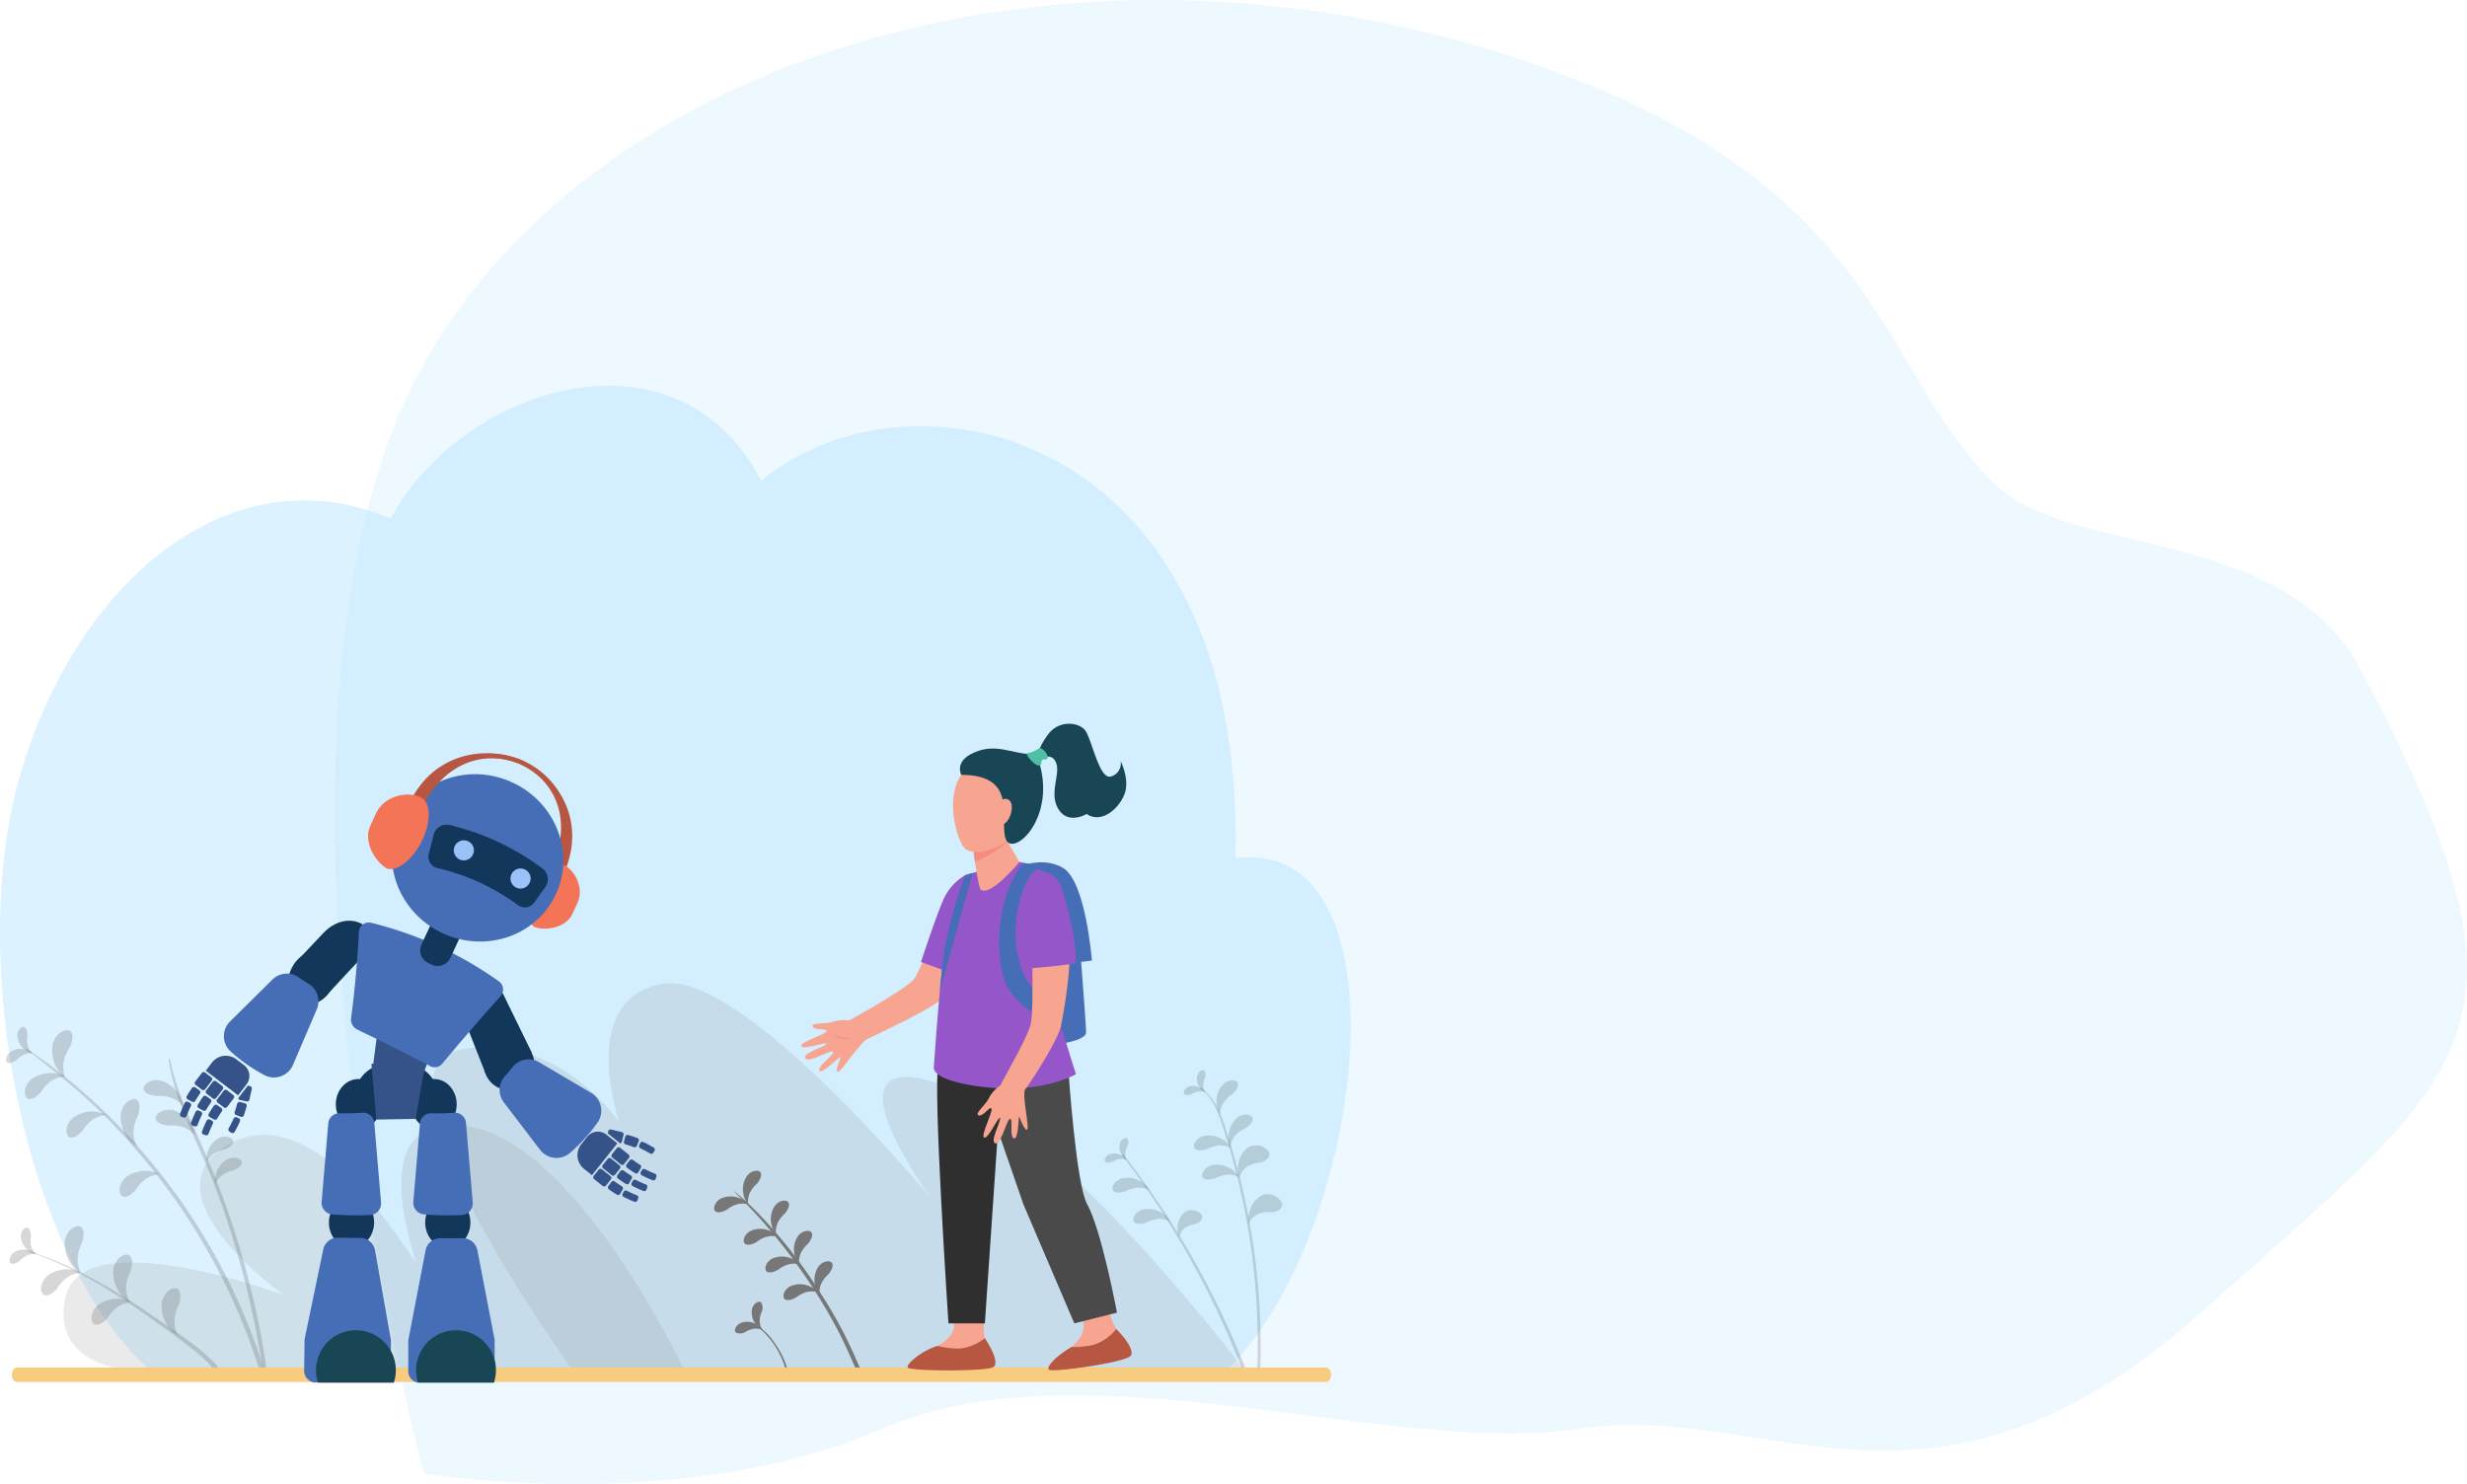 <svg xmlns="http://www.w3.org/2000/svg" width="627.51" height="377.526" viewBox="0 0 627.51 377.526">
  <g id="Group_11288" data-name="Group 11288" transform="translate(-997.469 -2535.405)">
    <path id="Path_16423" data-name="Path 16423" d="M-1889.913-3611.34s64.974,10.962,116.643-11.393,128.609,7.305,177.3,0,89.592,31.83,158.672-30.048,88.867-70.333,40.18-162.821c-19.28-36.625-73.413-29-92.5-46.821-28.886-26.974-28.167-72.266-106.353-103.154-129.447-51.138-273.059-2.71-304.834,97.082S-1889.913-3611.34-1889.913-3611.34Z" transform="translate(2995.202 6521.583)" fill="rgba(173,223,255,0.2)"/>
    <g id="Group_10948" data-name="Group 10948" transform="translate(779.083 2469.405)">
      <path id="Path_16292" data-name="Path 16292" d="M529.147,415.795c36.462-33.573,49.045-137.318,3.477-131.468,2.831-108.107-81.747-128.118-120.644-95.979-21.594-41.841-76.836-23.4-94.167,9.6-40.915-17.443-79.982,16.165-94.253,65C209.695,310.383,224.615,387.2,257.319,415.2,426.216,415.2,529.147,415.795,529.147,415.795Z" transform="translate(0 0)" fill="rgba(173,223,255,0.59)" opacity="0.72"/>
      <path id="Path_16293" data-name="Path 16293" d="M1150.607,1266.334s-48.453-64.36-78.944-74.231-1.753,29.334-1.753,29.334-47.789-57.875-68.088-54.657c-22.226,3.523-11.232,35.261-11.232,35.261s-15.084-22.545-39.631-18.661c-28.5,4.51,27.651,81.508,27.651,81.508Z" transform="translate(-614.671 -850.539)" fill="rgba(153,153,153,0.2)"/>
      <path id="Path_16294" data-name="Path 16294" d="M482.745,1466.821s-27.974-59.483-56.423-62.048c-26.7-2.408-10.3,36.584-12,34.559s-24.477-40.957-46.193-30.32c-24.79,12.143,12.791,38.869,12.791,38.869s-51.52-19.193-55.554.961c-3.348,16.727,15.376,17.978,15.376,17.978Z" transform="translate(-90.423 -1052.473)" fill="rgba(153,153,153,0.2)"/>
      <g id="Group_10922" data-name="Group 10922" transform="translate(499.38 338.251)">
        <g id="Group_10920" data-name="Group 10920" transform="translate(24.339 4.572)">
          <path id="Path_16295" data-name="Path 16295" d="M2238.869,1354.778a175.4,175.4,0,0,1,8.079,60.039h.772a176.514,176.514,0,0,0-8.114-59.56c-1.416-4.462-2.836-9.686-7-12.4-.08-.052-.149.073-.074.127C2236.277,1345.676,2237.543,1350.6,2238.869,1354.778Z" transform="translate(-2232.498 -1342.849)" fill="rgba(74,74,74,0.21)"/>
        </g>
        <g id="Group_10921" data-name="Group 10921" transform="translate(4.431 21.409)">
          <path id="Path_16296" data-name="Path 16296" d="M2132.818,1509.047a219.192,219.192,0,0,0-31.3-55.069c-.135-.174-.443.06-.307.237a218.97,218.97,0,0,1,30.654,54.832Z" transform="translate(-2101.174 -1453.917)" fill="rgba(74,74,74,0.21)"/>
        </g>
        <path id="Path_16297" data-name="Path 16297" d="M2263.6,1333.22a7.732,7.732,0,0,0-2.36,2.366,5.968,5.968,0,0,0-.816,2.84,6.443,6.443,0,0,1-.856-3.19,6.314,6.314,0,0,1,1.743-4.554c1.567-1.412,3.55-1.066,3.7-.136C2265.191,1331.477,2264.385,1332.461,2263.6,1333.22Z" transform="translate(-2231.12 -1327.151)" fill="rgba(74,74,74,0.21)"/>
        <path id="Path_16298" data-name="Path 16298" d="M2225.132,1425.49a7.74,7.74,0,0,1,3.211-.923,5.97,5.97,0,0,1,2.882.658,6.443,6.443,0,0,0-2.38-2.29,6.314,6.314,0,0,0-4.829-.674c-1.994.69-2.648,2.593-1.909,3.177C2222.836,1426.043,2224.088,1425.812,2225.132,1425.49Z" transform="translate(-2199.094 -1405.451)" fill="rgba(74,74,74,0.21)"/>
        <path id="Path_16299" data-name="Path 16299" d="M2238.8,1474.534a7.728,7.728,0,0,1,3.212-.923,5.963,5.963,0,0,1,2.882.657,6.445,6.445,0,0,0-2.38-2.291,6.311,6.311,0,0,0-4.829-.674c-1.994.69-2.648,2.593-1.909,3.177C2236.5,1475.086,2237.755,1474.855,2238.8,1474.534Z" transform="translate(-2210.689 -1447.059)" fill="rgba(74,74,74,0.21)"/>
        <path id="Path_16300" data-name="Path 16300" d="M2123.239,1548.811a7.732,7.732,0,0,1,3.211-.923,5.97,5.97,0,0,1,2.882.657,6.449,6.449,0,0,0-2.38-2.29,6.313,6.313,0,0,0-4.829-.674c-1.993.69-2.649,2.593-1.909,3.177C2120.943,1549.363,2122.195,1549.133,2123.239,1548.811Z" transform="translate(-2112.647 -1510.076)" fill="rgba(74,74,74,0.21)"/>
        <path id="Path_16301" data-name="Path 16301" d="M2088.418,1496.426a7.739,7.739,0,0,1,3.212-.923,5.962,5.962,0,0,1,2.882.657,6.44,6.44,0,0,0-2.38-2.29,6.311,6.311,0,0,0-4.829-.674c-1.994.69-2.648,2.593-1.909,3.177C2086.122,1496.979,2087.374,1496.748,2088.418,1496.426Z" transform="translate(-2083.105 -1465.633)" fill="rgba(74,74,74,0.21)"/>
        <path id="Path_16302" data-name="Path 16302" d="M2283.767,1390.557a7.731,7.731,0,0,0-2.7,1.964,5.966,5.966,0,0,0-1.254,2.676,6.44,6.44,0,0,1-.342-3.285,6.313,6.313,0,0,1,2.439-4.222c1.77-1.147,3.674-.493,3.679.449C2285.615,1389.087,2284.663,1389.932,2283.767,1390.557Z" transform="translate(-2247.929 -1375.803)" fill="rgba(74,74,74,0.21)"/>
        <path id="Path_16303" data-name="Path 16303" d="M2301.227,1443.166a6.74,6.74,0,0,0-3.45,1.141,5.154,5.154,0,0,0-1.773,2.656,8.542,8.542,0,0,1-.092-4.114c.423-2.043,2.193-3.866,3.353-3.981,2.245-.58,4.476,1.072,4.39,2.21C2303.6,1442.233,2302.368,1442.819,2301.227,1443.166Z" transform="translate(-2261.764 -1419.638)" fill="rgba(74,74,74,0.21)"/>
        <path id="Path_16304" data-name="Path 16304" d="M2318.9,1525.36a6.746,6.746,0,0,0-3.593.544,5.157,5.157,0,0,0-2.195,2.32,8.541,8.541,0,0,1,.6-4.071c.761-1.942,2.812-3.443,3.974-3.36,2.311-.194,4.232,1.81,3.957,2.917C2321.4,1524.838,2320.087,1525.21,2318.9,1525.36Z" transform="translate(-2276.528 -1489.234)" fill="rgba(74,74,74,0.21)"/>
        <path id="Path_16305" data-name="Path 16305" d="M2198.453,1551.1a5.494,5.494,0,0,0-2.742,1.124,4.2,4.2,0,0,0-1.291,2.261,6.964,6.964,0,0,1-.309-3.341c.228-1.686,1.563-3.27,2.5-3.429,1.794-.6,3.7.618,3.7,1.548C2200.328,1550.2,2199.362,1550.751,2198.453,1551.1Z" transform="translate(-2175.504 -1511.949)" fill="rgba(74,74,74,0.21)"/>
        <path id="Path_16306" data-name="Path 16306" d="M2206.726,1341.085a4.59,4.59,0,0,1,1.859-.686,3.543,3.543,0,0,1,1.734.263,3.82,3.82,0,0,0-1.508-1.251,3.746,3.746,0,0,0-2.886-.187c-1.149.5-1.453,1.65-.99,1.963A2.034,2.034,0,0,0,2206.726,1341.085Z" transform="translate(-2184.598 -1335.025)" fill="rgba(74,74,74,0.21)"/>
        <path id="Path_16307" data-name="Path 16307" d="M2228.623,1314.633a4.588,4.588,0,0,0-.434,1.934,3.539,3.539,0,0,0,.49,1.683,3.813,3.813,0,0,1-1.439-1.329,3.743,3.743,0,0,1-.568-2.836c.338-1.2,1.443-1.659,1.814-1.241A2.033,2.033,0,0,1,2228.623,1314.633Z" transform="translate(-2203.134 -1312.692)" fill="rgba(74,74,74,0.21)"/>
        <path id="Path_16308" data-name="Path 16308" d="M2073.947,1454.517a4.59,4.59,0,0,1,1.859-.687,3.544,3.544,0,0,1,1.733.263,3.824,3.824,0,0,0-1.508-1.251,3.746,3.746,0,0,0-2.886-.187c-1.149.5-1.453,1.65-.99,1.963A2.033,2.033,0,0,0,2073.947,1454.517Z" transform="translate(-2071.948 -1431.26)" fill="rgba(74,74,74,0.21)"/>
        <path id="Path_16309" data-name="Path 16309" d="M2098.726,1428.352a4.594,4.594,0,0,0-.591,1.892,3.537,3.537,0,0,0,.351,1.718,3.819,3.819,0,0,1-1.326-1.442,3.746,3.746,0,0,1-.333-2.873c.436-1.173,1.574-1.535,1.91-1.088A2.032,2.032,0,0,1,2098.726,1428.352Z" transform="translate(-2092.92 -1409.139)" fill="rgba(74,74,74,0.21)"/>
      </g>
      <g id="Group_10926" data-name="Group 10926" transform="translate(400.033 363.823)">
        <g id="Group_10923" data-name="Group 10923" transform="translate(4.947 5.137)">
          <path id="Path_16310" data-name="Path 16310" d="M1449.325,1515.37a143.3,143.3,0,0,1,26.391,35.247c1.913,3.675,3.532,7.456,5.2,11.243.221.5,1.079.145.893-.376l-.558-1.557c-.109-.3-.662-.289-.613.083q.106.8.211,1.6l.96-.13a113.374,113.374,0,0,0-10.061-19.635c-11.6-18.568-23.619-27.665-22.424-26.478Z" transform="translate(-1449.243 -1515.267)" fill="#777"/>
        </g>
        <path id="Path_16311" data-name="Path 16311" d="M1515.374,1534.788a7.285,7.285,0,0,0-1.89,2.519,5.623,5.623,0,0,0-.388,2.759,6.071,6.071,0,0,1-1.219-2.865,5.949,5.949,0,0,1,1.026-4.48c1.276-1.525,3.173-1.463,3.438-.615C1516.631,1532.951,1516.008,1533.976,1515.374,1534.788Z" transform="translate(-1497.367 -1523.912)" fill="#777"/>
        <path id="Path_16312" data-name="Path 16312" d="M1468.536,1484.656a7.292,7.292,0,0,0-1.89,2.52,5.629,5.629,0,0,0-.388,2.759,6.075,6.075,0,0,1-1.219-2.865,5.95,5.95,0,0,1,1.026-4.48c1.276-1.524,3.173-1.463,3.439-.615C1469.792,1482.819,1469.169,1483.844,1468.536,1484.656Z" transform="translate(-1457.629 -1481.38)" fill="#777"/>
        <path id="Path_16313" data-name="Path 16313" d="M1419.841,1527.9a7.3,7.3,0,0,1,2.81-1.422,5.627,5.627,0,0,1,2.784.1,6.069,6.069,0,0,0-2.608-1.7,5.947,5.947,0,0,0-4.59.23c-1.724.991-1.994,2.869-1.206,3.279C1417.813,1528.813,1418.931,1528.379,1419.841,1527.9Z" transform="translate(-1416.609 -1517.989)" fill="#777"/>
        <path id="Path_16314" data-name="Path 16314" d="M1469.535,1582.3a7.285,7.285,0,0,1,2.811-1.422,5.618,5.618,0,0,1,2.784.1,6.073,6.073,0,0,0-2.609-1.7,5.951,5.951,0,0,0-4.59.23c-1.724.99-1.994,2.869-1.205,3.279C1467.507,1583.215,1468.625,1582.78,1469.535,1582.3Z" transform="translate(-1458.771 -1564.143)" fill="#777"/>
        <path id="Path_16315" data-name="Path 16315" d="M1505.883,1628.765a7.288,7.288,0,0,1,2.81-1.423,5.626,5.626,0,0,1,2.784.1,6.069,6.069,0,0,0-2.608-1.7,5.951,5.951,0,0,0-4.59.23c-1.724.991-1.994,2.869-1.206,3.279C1503.855,1629.682,1504.973,1629.247,1505.883,1628.765Z" transform="translate(-1489.608 -1603.566)" fill="#777"/>
        <path id="Path_16316" data-name="Path 16316" d="M1536.133,1675.231a7.3,7.3,0,0,1,2.81-1.422,5.625,5.625,0,0,1,2.784.1,6.075,6.075,0,0,0-2.608-1.7,5.951,5.951,0,0,0-4.59.23c-1.724.991-1.994,2.869-1.206,3.279C1534.1,1676.148,1535.223,1675.714,1536.133,1675.231Z" transform="translate(-1515.272 -1642.988)" fill="#777"/>
        <path id="Path_16317" data-name="Path 16317" d="M1554.158,1585.524a7.293,7.293,0,0,0-1.891,2.52,5.626,5.626,0,0,0-.388,2.759,6.071,6.071,0,0,1-1.219-2.865,5.949,5.949,0,0,1,1.026-4.48c1.276-1.524,3.173-1.463,3.439-.616C1555.415,1583.687,1554.792,1584.712,1554.158,1585.524Z" transform="translate(-1530.271 -1566.957)" fill="#777"/>
        <path id="Path_16318" data-name="Path 16318" d="M1588.555,1636.575a7.284,7.284,0,0,0-1.891,2.52,5.627,5.627,0,0,0-.388,2.759,6.077,6.077,0,0,1-1.219-2.865,5.95,5.95,0,0,1,1.026-4.48c1.276-1.525,3.173-1.463,3.439-.615C1589.812,1634.738,1589.189,1635.763,1588.555,1636.575Z" transform="translate(-1559.453 -1610.269)" fill="#777"/>
        <g id="Group_10925" data-name="Group 10925" transform="translate(5.307 33.332)">
          <g id="Group_10924" data-name="Group 10924" transform="translate(4.675 5.534)">
            <path id="Path_16319" data-name="Path 16319" d="M1482.46,1737.778a23.615,23.615,0,0,1,2.923,2.458,21.849,21.849,0,0,1,5.169,8.809c.068.223.09.428.3.558a.114.114,0,0,0,.154-.04c.126-.235.021-.452-.049-.7a20.556,20.556,0,0,0-3.077-6.127,14.555,14.555,0,0,0-5.4-4.981.012.012,0,0,0-.012.021Z" transform="translate(-1482.454 -1737.756)" fill="#777"/>
          </g>
          <path id="Path_16320" data-name="Path 16320" d="M1454.165,1737.453a5.846,5.846,0,0,1,2.371-.875,4.505,4.505,0,0,1,2.21.335,4.866,4.866,0,0,0-1.923-1.595,4.775,4.775,0,0,0-3.68-.239c-1.466.632-1.853,2.1-1.262,2.5A2.593,2.593,0,0,0,1454.165,1737.453Z" transform="translate(-1451.616 -1729.725)" fill="#777"/>
          <path id="Path_16321" data-name="Path 16321" d="M1482.084,1703.724a5.854,5.854,0,0,0-.554,2.466,4.511,4.511,0,0,0,.625,2.146,4.87,4.87,0,0,1-1.835-1.695,4.772,4.772,0,0,1-.724-3.616c.432-1.536,1.84-2.115,2.313-1.583A2.593,2.593,0,0,1,1482.084,1703.724Z" transform="translate(-1475.249 -1701.25)" fill="#777"/>
        </g>
      </g>
      <g id="Group_10931" data-name="Group 10931" transform="translate(219.941 327.25)">
        <g id="Group_10927" data-name="Group 10927" transform="translate(3.647 4.608)">
          <path id="Path_16322" data-name="Path 16322" d="M252.7,1270.523a42.45,42.45,0,0,1,4.313,3.26c7.57,6.014,15.251,11.832,25.693,24.066a157.282,157.282,0,0,1,30.751,55.218c.228.726,1.375.415,1.143-.315a156.659,156.659,0,0,0-17.386-37.061c-19.938-31.149-44.784-45.329-44.515-45.167Z" transform="translate(-252.701 -1270.522)" fill="rgba(74,74,74,0.22)"/>
        </g>
        <g id="Group_10928" data-name="Group 10928" transform="translate(41.346 8.126)">
          <path id="Path_16323" data-name="Path 16323" d="M501.379,1293.963c1.669,10.989,7.4,20.87,11.355,31.125,10.572,27.432,12.288,48.162,13.239,50.477a.22.22,0,0,0,.429-.058c.263-2.149-2.048-17.033-6.641-32.681-7.637-26.017-15.631-36.179-18.021-48.963-.045-.239-.4-.134-.361.1Z" transform="translate(-501.376 -1293.727)" fill="rgba(74,74,74,0.22)"/>
        </g>
        <path id="Path_16324" data-name="Path 16324" d="M310.442,1249.944a9.9,9.9,0,0,0-1.621,3.958,7.633,7.633,0,0,0,.435,3.758,8.243,8.243,0,0,1-2.583-3.346c-.967-2.07-.9-5.132-.186-6.238,1.155-2.441,3.668-3.009,4.308-1.987C311.465,1247.1,311,1248.66,310.442,1249.944Z" transform="translate(-294.231 -1244.774)" fill="rgba(74,74,74,0.22)"/>
        <path id="Path_16325" data-name="Path 16325" d="M425.157,1365.35a9.866,9.866,0,0,0-1.136,4.106,7.608,7.608,0,0,0,.875,3.666,8.216,8.216,0,0,1-2.951-3c-1.2-1.934-1.492-4.97-.921-6.148.854-2.55,3.272-3.41,4.026-2.474C425.832,1362.416,425.554,1364.014,425.157,1365.35Z" transform="translate(-391.621 -1342.783)" fill="rgba(74,74,74,0.22)"/>
        <path id="Path_16326" data-name="Path 16326" d="M569.24,1427.3a7.29,7.29,0,0,0-2.895,1.243,5.622,5.622,0,0,0-1.711,2.2,6.068,6.068,0,0,1,.37-3.092,5.95,5.95,0,0,1,3.122-3.372c1.866-.686,3.48.312,3.288,1.179C571.245,1426.333,570.194,1426.912,569.24,1427.3Z" transform="translate(-513.649 -1396.167)" fill="rgba(74,74,74,0.22)"/>
        <path id="Path_16327" data-name="Path 16327" d="M583.694,1462.667a7.291,7.291,0,0,0-2.894,1.242,5.624,5.624,0,0,0-1.711,2.2,6.071,6.071,0,0,1,.37-3.091,5.949,5.949,0,0,1,3.122-3.373c1.866-.686,3.48.312,3.288,1.179C585.7,1461.7,584.648,1462.279,583.694,1462.667Z" transform="translate(-525.912 -1426.172)" fill="rgba(74,74,74,0.22)"/>
        <path id="Path_16328" data-name="Path 16328" d="M264.163,1322.221a9.121,9.121,0,0,1,2.7-2.872,7.031,7.031,0,0,1,3.314-1.073,7.59,7.59,0,0,0-3.791-.884c-2.1-.019-4.641,1.213-5.3,2.23-1.6,1.9-1.118,4.224-.016,4.368C262.171,1324.166,263.3,1323.177,264.163,1322.221Z" transform="translate(-255.293 -1305.669)" fill="rgba(74,74,74,0.22)"/>
        <path id="Path_16329" data-name="Path 16329" d="M334.115,1386.807a9.113,9.113,0,0,1,2.7-2.872,7.03,7.03,0,0,1,3.315-1.073,7.591,7.591,0,0,0-3.792-.884c-2.1-.019-4.641,1.213-5.3,2.231-1.6,1.9-1.118,4.223-.017,4.368C332.124,1388.751,333.252,1387.763,334.115,1386.807Z" transform="translate(-314.641 -1360.463)" fill="rgba(74,74,74,0.22)"/>
        <path id="Path_16330" data-name="Path 16330" d="M462.476,1333.443a9.127,9.127,0,0,1,3.907.5,7.033,7.033,0,0,1,2.814,2.054,7.591,7.591,0,0,0-1.51-3.588c-1.22-1.714-3.706-3.045-4.915-2.978-2.479-.182-4.075,1.574-3.546,2.551C459.733,1332.972,461.2,1333.305,462.476,1333.443Z" transform="translate(-424.184 -1315.877)" fill="rgba(74,74,74,0.22)"/>
        <path id="Path_16331" data-name="Path 16331" d="M482.968,1383.016a9.119,9.119,0,0,1,3.907.5,7.033,7.033,0,0,1,2.814,2.054,7.6,7.6,0,0,0-1.51-3.588c-1.22-1.714-3.706-3.045-4.915-2.978-2.479-.182-4.075,1.574-3.546,2.551C480.225,1382.545,481.688,1382.878,482.968,1383.016Z" transform="translate(-441.57 -1357.935)" fill="rgba(74,74,74,0.22)"/>
        <path id="Path_16332" data-name="Path 16332" d="M423.177,1486.339a9.117,9.117,0,0,1,2.7-2.872,7.031,7.031,0,0,1,3.314-1.072,7.591,7.591,0,0,0-3.791-.884c-2.1-.019-4.641,1.213-5.3,2.23-1.6,1.9-1.118,4.224-.016,4.368C421.185,1488.283,422.313,1487.294,423.177,1486.339Z" transform="translate(-390.201 -1444.906)" fill="rgba(74,74,74,0.22)"/>
        <path id="Path_16333" data-name="Path 16333" d="M231.267,1279.836a5.849,5.849,0,0,1,2.072-1.448,4.518,4.518,0,0,1,2.223-.236,4.872,4.872,0,0,0-2.264-1.056,4.774,4.774,0,0,0-3.621.7c-1.257.982-1.26,2.5-.587,2.741C229.759,1280.794,230.6,1280.322,231.267,1279.836Z" transform="translate(-228.642 -1271.414)" fill="rgba(74,74,74,0.22)"/>
        <path id="Path_16334" data-name="Path 16334" d="M250,1242.379a5.851,5.851,0,0,0,.089,2.526,4.512,4.512,0,0,0,1.148,1.918,4.876,4.876,0,0,1-2.2-1.174,4.775,4.775,0,0,1-1.616-3.315c.029-1.6,1.244-2.512,1.837-2.117S249.988,1241.553,250,1242.379Z" transform="translate(-244.561 -1240.125)" fill="rgba(74,74,74,0.22)"/>
        <g id="Group_10930" data-name="Group 10930" transform="translate(0.87 50.646)">
          <g id="Group_10929" data-name="Group 10929" transform="translate(3.986 6.186)">
            <path id="Path_16335" data-name="Path 16335" d="M260.716,1615.134c14.7,4.5,27.431,13.781,39.668,22.8,8.251,6.082,7.558,7.238,9.284,8.238a.379.379,0,0,0,.55-.423c-.444-1.544-2.128-2.851-3.272-3.908a51.228,51.228,0,0,0-4.205-3.445c-3.111-2.314-6.343-4.479-9.548-6.66a154.043,154.043,0,0,0-20.325-12.1,78.064,78.064,0,0,0-12.118-4.618.062.062,0,0,0-.033.12Z" transform="translate(-260.672 -1615.011)" fill="rgba(74,74,74,0.22)"/>
          </g>
          <path id="Path_16336" data-name="Path 16336" d="M331.362,1578.431a9.858,9.858,0,0,0-1.136,4.106,7.609,7.609,0,0,0,.875,3.666,8.21,8.21,0,0,1-2.951-3c-1.2-1.933-1.492-4.97-.921-6.148.854-2.55,3.272-3.41,4.026-2.474C332.037,1575.5,331.759,1577.095,331.362,1578.431Z" transform="translate(-312.914 -1574.208)" fill="rgba(74,74,74,0.22)"/>
          <path id="Path_16337" data-name="Path 16337" d="M412.7,1626.243a9.861,9.861,0,0,0-1.136,4.106,7.606,7.606,0,0,0,.875,3.666,8.214,8.214,0,0,1-2.951-3c-1.2-1.933-1.492-4.97-.921-6.148.853-2.55,3.272-3.41,4.026-2.474C413.37,1623.309,413.092,1624.908,412.7,1626.243Z" transform="translate(-381.918 -1614.772)" fill="rgba(74,74,74,0.22)"/>
          <path id="Path_16338" data-name="Path 16338" d="M493.861,1682.6a9.862,9.862,0,0,0-1.136,4.107,7.6,7.6,0,0,0,.875,3.665,8.206,8.206,0,0,1-2.951-3c-1.2-1.933-1.492-4.97-.921-6.148.854-2.55,3.272-3.41,4.026-2.474C494.536,1679.668,494.258,1681.267,493.861,1682.6Z" transform="translate(-450.779 -1662.588)" fill="rgba(74,74,74,0.22)"/>
          <path id="Path_16339" data-name="Path 16339" d="M291.549,1651.555a9.113,9.113,0,0,1,2.7-2.872,7.029,7.029,0,0,1,3.314-1.073,7.592,7.592,0,0,0-3.791-.884c-2.1-.019-4.641,1.213-5.3,2.231-1.6,1.9-1.118,4.223-.016,4.368C289.557,1653.5,290.686,1652.51,291.549,1651.555Z" transform="translate(-279.397 -1635.722)" fill="rgba(74,74,74,0.22)"/>
          <path id="Path_16340" data-name="Path 16340" d="M376.219,1700.917a9.114,9.114,0,0,1,2.7-2.872,7.031,7.031,0,0,1,3.314-1.073,7.6,7.6,0,0,0-3.791-.884c-2.1-.018-4.641,1.213-5.3,2.231-1.6,1.9-1.118,4.223-.016,4.368C374.228,1702.861,375.356,1701.873,376.219,1700.917Z" transform="translate(-351.232 -1677.601)" fill="rgba(74,74,74,0.22)"/>
          <path id="Path_16341" data-name="Path 16341" d="M237,1616.608a5.851,5.851,0,0,1,2.072-1.447,4.5,4.5,0,0,1,2.223-.236,4.863,4.863,0,0,0-2.264-1.056,4.773,4.773,0,0,0-3.62.7c-1.257.982-1.26,2.5-.587,2.741C235.5,1617.566,236.334,1617.094,237,1616.608Z" transform="translate(-234.379 -1607.779)" fill="rgba(74,74,74,0.22)"/>
          <path id="Path_16342" data-name="Path 16342" d="M255.738,1579.151a5.849,5.849,0,0,0,.089,2.526,4.513,4.513,0,0,0,1.148,1.918,4.87,4.87,0,0,1-2.2-1.174,4.774,4.774,0,0,1-1.616-3.315c.029-1.6,1.244-2.512,1.837-2.117S255.725,1578.324,255.738,1579.151Z" transform="translate(-250.298 -1576.489)" fill="rgba(74,74,74,0.22)"/>
        </g>
      </g>
      <path id="Path_16343" data-name="Path 16343" d="M572.5,1811.516H239.566c-.727,0-1.316.826-1.316,1.846s.589,1.846,1.316,1.846H572.5c.727,0,1.316-.826,1.316-1.846S573.224,1811.516,572.5,1811.516Z" transform="translate(-16.853 -1397.645)" fill="#f7cc7f"/>
      <g id="Group_10933" data-name="Group 10933" transform="translate(422.218 250.116)">
        <g id="Group_10932" data-name="Group 10932" transform="translate(0 47.397)">
          <path id="Path_16344" data-name="Path 16344" d="M1591.746,1061.34c-1.751,2.569-16.631,10.695-16.631,10.695a10.45,10.45,0,0,0-4.545.459c-1.822.52-5.287.038-4.7,1.127s3.805.35,3.484,1.172-6.908,2.808-6.375,3.8,6.6-1.29,6.313-.554-6.091,2.215-5.337,3.611,6.62-2.354,7.024-1.6-4.027,3.655-3.42,4.778,5.188-3.89,5.359-3.437c.092.244-1.428,3.383-.794,3.676.717.332,3.031-3.589,5.636-6.4a8.28,8.28,0,0,1,1.728-1.765c4.918-2.417,17.788-8.342,20.262-11.219,3.03-3.524,10.839-21.7,10.839-21.7L1598,1045.254S1593.805,1058.318,1591.746,1061.34Z" transform="translate(-1562.949 -1043.967)" fill="#f7a491"/>
          <path id="Path_16345" data-name="Path 16345" d="M1615.5,1251.633a4.041,4.041,0,0,0,1.233.888,3.851,3.851,0,0,0,3.167.13A6.694,6.694,0,0,1,1615.5,1251.633Z" transform="translate(-1607.535 -1220.151)" fill="#f48c7f"/>
        </g>
        <path id="Path_16346" data-name="Path 16346" d="M1959.569,1025.433s2.527,31.177,2.527,33.885-10.758,3.474-10.758,3.474l-3.289-31.994Z" transform="translate(-1889.669 -980.846)" fill="#466eb6"/>
        <path id="Path_16347" data-name="Path 16347" d="M1918.193,965.533s6.98-3.737,12.735-.312,7.321,23.547,7.321,23.547l-18.433,2.209Z" transform="translate(-1864.339 -928.535)" fill="#466eb6"/>
        <path id="Path_16348" data-name="Path 16348" d="M1774.97,985.292a13.4,13.4,0,0,0-5.223,5.485c-1.665,3.207-6.064,16.61-6.064,16.61l7.239,2.652Z" transform="translate(-1733.252 -946.79)" fill="#9456c8"/>
        <path id="Path_16349" data-name="Path 16349" d="M1993.168,1712.9s1.193,4.235,2.138,5.181,4.081,4.615,3.31,6.435-19.876,4.425-20.6,3.7,3.3-3.793,5.582-5.674,3.917-4.193,2.961-7-.956-2.529-.956-2.807S1993.168,1712.9,1993.168,1712.9Z" transform="translate(-1915.02 -1563.875)" fill="#f7a491"/>
        <path id="Path_16350" data-name="Path 16350" d="M1977.648,1757.289c-.828-.7,1.82-3.546,5.709-5.78a24.733,24.733,0,0,0,5.639-.572,11.968,11.968,0,0,0,5.742-4.024c.06.084,4.691,4.544,3.787,6.676C1997.755,1755.408,1978.468,1757.977,1977.648,1757.289Z" transform="translate(-1914.652 -1592.95)" fill="#b75742"/>
        <path id="Path_16351" data-name="Path 16351" d="M1773.174,1717.382s-.353,4.35.364,5.479,3.224,5.6,1.826,7c-1.26,1.26-18.76.45-19.309-.415s2.446-3.449,5.083-4.787,4.737-3.239,4.416-6.186-.382-2.677-.321-2.947S1773.174,1717.382,1773.174,1717.382Z" transform="translate(-1726.724 -1566.304)" fill="#f7a491"/>
        <path id="Path_16352" data-name="Path 16352" d="M1741.355,1769.757c-.913-.579,3.121-4.228,7.4-5.559a24.766,24.766,0,0,0,5.628.672,11.971,11.971,0,0,0,6.481-2.675c.04.094,4.027,5.868,2.239,7.342C1761.714,1770.687,1742.742,1770.637,1741.355,1769.757Z" transform="translate(-1714.199 -1605.916)" fill="#b75742"/>
        <path id="Path_16353" data-name="Path 16353" d="M1860.918,1316.325l11.3,32.739,12.961,30.308,10.855-2.727s-3.918-21.009-7.6-27.609c-2.785-4.994-4.729-33.651-4.729-33.651Z" transform="translate(-1815.747 -1226.842)" fill="#4a4a4a"/>
        <path id="Path_16354" data-name="Path 16354" d="M1806.871,1284.919l-3.915,57.538H1793.7s-4.041-60.282-2.561-66.018,16.893-4.44,16.893-4.44Z" transform="translate(-1756.274 -1189.926)" fill="#2f2f2f"/>
        <path id="Path_16355" data-name="Path 16355" d="M1793.183,966.53s11.923-3.573,13.759-3.342c2.01.252,6.9,2.84,6.9,2.84s-.3,20.7.563,26.551,6.908,24.6,6.908,24.6-8.511,4.934-22.82,3.331-13.322-5.058-13.322-5.058,1.357-20.724,2.714-29.852A101.2,101.2,0,0,1,1793.183,966.53Z" transform="translate(-1751.465 -928.028)" fill="#9456c8"/>
        <path id="Path_16356" data-name="Path 16356" d="M1981.811,740.779a3.413,3.413,0,0,1-2.41,3.935c-3.038,1.024-4.923-9.665-6.652-11.776s-6.966-2.688-9.69,1.529a17.485,17.485,0,0,0-2.084,3.767c-.1.359.041.336.041.336l.821,1.536s2.636-1.6,3.631,1.322-1.938,7.7.576,11.671,7.124,1.162,7.124,1.162c3.824,2.57,8.223-1.353,9.637-5.066S1981.811,740.779,1981.811,740.779Z" transform="translate(-1900.607 -731.315)" fill="#184655"/>
        <path id="Path_16357" data-name="Path 16357" d="M1858.85,891.327l.415,4.3,3.842,6.607s-7.575,9.17-9.915,6.979c-.522-.49-1.841-10.2-1.841-10.2Z" transform="translate(-1807.63 -867.07)" fill="#f7a491"/>
        <path id="Path_16358" data-name="Path 16358" d="M1859.265,895.623l.8,1.466a27.989,27.989,0,0,1-8.256,5.125c-.268-1.781-.461-3.2-.461-3.2l7.5-7.686Z" transform="translate(-1807.63 -867.07)" fill="#f48c7f"/>
        <path id="Path_16359" data-name="Path 16359" d="M1822.384,798.058a27,27,0,0,0-2.739,2.842c-4.38,6.1-.832,18.138,1.455,19.139,3.462,1.515,7.969-.522,13.047-3.966s6.683-9.023,2.033-13.872S1822.384,798.058,1822.384,798.058Z" transform="translate(-1778.966 -787.909)" fill="#f7a491"/>
        <path id="Path_16360" data-name="Path 16360" d="M1848.993,775.65l-1.384-1.325c-5.425,0-9.75-3.27-15.838.018-4.018,2.17-2.367,5.224-2.367,5.224,14.881,0,9.513,11.728,11.336,16.394S1853.942,790.536,1848.993,775.65Z" transform="translate(-1788.725 -766.576)" fill="#184655"/>
        <path id="Path_16361" data-name="Path 16361" d="M1890.869,860.455s.21-3.849,2.57-3.086.521,6.562-1.438,6.359S1890.869,860.455,1890.869,860.455Z" transform="translate(-1841.01 -838.174)" fill="#f7a491"/>
        <path id="Path_16362" data-name="Path 16362" d="M1944.313,772.031s-2.242,1.39-3.146,1.274,1.384,2.816,2.6,3.12.786-.864,1.042-1.264,1.2-.089,1.418-.384C1946.721,774.1,1945.373,772.159,1944.313,772.031Z" transform="translate(-1883.656 -765.859)" fill="#50bfa5"/>
        <path id="Path_16363" data-name="Path 16363" d="M1905.106,966.425s-2.682-.405-4.983,8.3c-2.607,9.866.2,20.083,4.514,22.672s6.091,2.089,6.091,2.089l-.677,6.084s-12.745-2.853-14.48-13.746c-2.844-17.854,5.547-27.05,5.547-27.05a10.333,10.333,0,0,1,2.068.453A14.1,14.1,0,0,1,1905.106,966.425Z" transform="translate(-1844.647 -929.382)" fill="#466eb6"/>
        <path id="Path_16364" data-name="Path 16364" d="M1872.21,1082.427c-.717,3.186-6.287,12.695-7.726,15.6a8.015,8.015,0,0,0-2.974,3.364c-.91,1.693-3.661,3.861-2.5,4.213s2.9-2.51,3.242-1.689-2.875,7.016-1.82,7.335,3.711-5.708,4.02-4.974-2.715,6-1.223,6.451,2.988-6.483,3.789-6.24-.258,4.595.943,4.958,1.159-6,1.341-5.564,1.342,3.612,1.987,3.361c.73-.283-1.323-8.739-.467-10.252h0c2.66-3.585,8.4-12.839,9.086-16.094,1.073-5.114,2.419-14.368,2.167-18.736-.462-8.007-3.7-8.466-3.7-8.466s-5.2-2.9-5.6,3.689C1872.429,1065.2,1873.059,1078.649,1872.21,1082.427Z" transform="translate(-1813.89 -1005.983)" fill="#f7a491"/>
        <path id="Path_16365" data-name="Path 16365" d="M1939,978.471a6.659,6.659,0,0,1,5.169,4.809c1.056,3.574,3.838,13.727,3.35,18.682,0,0-11.859,1.543-11.859,1.056s-2.594-13.2-1.3-18.763C1935.493,979.4,1937.078,978.231,1939,978.471Z" transform="translate(-1877.751 -940.978)" fill="#9456c8"/>
        <path id="Path_16366" data-name="Path 16366" d="M1803.74,981.681l-8.346,30h0c.368-3.917.771-7.66,1.176-10.376a101.2,101.2,0,0,1,5.3-19.073S1802.608,982.008,1803.74,981.681Z" transform="translate(-1760.156 -943.726)" fill="#466eb6"/>
      </g>
      <g id="Group_10947" data-name="Group 10947" transform="translate(264.156 255.724)">
        <g id="Group_10945" data-name="Group 10945" transform="translate(0 0)">
          <path id="Rectangle_1300" data-name="Rectangle 1300" d="M8.7,0h4.039a8.7,8.7,0,0,1,8.7,8.7v0a0,0,0,0,1,0,0H0a0,0,0,0,1,0,0v0A8.7,8.7,0,0,1,8.7,0Z" transform="translate(44.348 80.898)" fill="#13375b"/>
          <path id="Path_16367" data-name="Path 16367" d="M782.324,1114.444c0,3.549-2.574,6.426-5.75,6.426s-5.75-2.877-5.75-6.426,2.574-6.426,5.75-6.426S782.324,1110.9,782.324,1114.444Z" transform="translate(-731.181 -1023.25)" fill="#13375b"/>
          <path id="Path_16368" data-name="Path 16368" d="M989.788,1388.939c0,3.549-2.574,6.426-5.75,6.426s-5.75-2.877-5.75-6.426,2.574-6.426,5.75-6.426S989.788,1385.39,989.788,1388.939Z" transform="translate(-915.906 -1267.659)" fill="#13375b"/>
          <path id="Path_16369" data-name="Path 16369" d="M987.4,1684.755c0,3.549-2.575,6.426-5.75,6.426s-5.75-2.877-5.75-6.426,2.574-6.426,5.75-6.426S987.4,1681.206,987.4,1684.755Z" transform="translate(-913.782 -1531.053)" fill="#13375b"/>
          <path id="Path_16370" data-name="Path 16370" d="M957.993,1114.444c0,3.549-2.574,6.426-5.75,6.426s-5.75-2.877-5.75-6.426,2.574-6.426,5.75-6.426S957.993,1110.9,957.993,1114.444Z" transform="translate(-887.596 -1023.25)" fill="#13375b"/>
          <path id="Path_16371" data-name="Path 16371" d="M864.728,1086.707l-9.993.182-1.263-14.181h13.68Z" transform="translate(-804.77 -991.81)" fill="#355389"/>
          <path id="Path_16372" data-name="Path 16372" d="M869.388,997.872l-6.608,2.364-6.034-4.625.985-7.543,7.019-2.917,7.207,5.8Z" transform="translate(-807.685 -913.849)" fill="#355389"/>
          <path id="Path_16373" data-name="Path 16373" d="M963.246,1212.145a74.207,74.207,0,0,1-9.968-.171,2.965,2.965,0,0,1-2.519-3.321l1.661-19.639a2.847,2.847,0,0,1,2.8-2.751,53.526,53.526,0,0,0,6.022-.132,2.834,2.834,0,0,1,2.915,2.745q.843,9.971,1.687,19.942A2.952,2.952,0,0,1,963.246,1212.145Z" transform="translate(-891.382 -1092.794)" fill="#466eb6"/>
          <path id="Path_16374" data-name="Path 16374" d="M961.035,1503.512l-4.375-22.72a3.778,3.778,0,0,0-3.576-3.228H947a3.778,3.778,0,0,0-3.576,3.228l-4.376,22.72h0v7.807a2.95,2.95,0,0,0,2.5,2.983c.21.033,3.2-1.379,3.2-3.045v-3.945a3.617,3.617,0,0,1,3.4-3.8h8.411a2.428,2.428,0,0,1,2.283,2.551v8.239s2.178-.77,2.178-1.974v-8.816Z" transform="translate(-880.968 -1352.292)" fill="#466eb6"/>
          <path id="Path_16375" data-name="Path 16375" d="M766.368,1388.918c-.052,3.549-2.669,6.387-5.844,6.34s-5.707-2.962-5.654-6.51,2.669-6.387,5.844-6.341S766.421,1385.369,766.368,1388.918Z" transform="translate(-716.974 -1267.565)" fill="#13375b"/>
          <path id="Path_16376" data-name="Path 16376" d="M746.42,1683.722c-.052,3.549-2.669,6.387-5.844,6.34s-5.707-2.962-5.655-6.51,2.669-6.387,5.844-6.34S746.473,1680.173,746.42,1683.722Z" transform="translate(-699.212 -1530.057)" fill="#13375b"/>
          <path id="Path_16377" data-name="Path 16377" d="M750.453,1212.145a74.208,74.208,0,0,1-9.968-.171,2.965,2.965,0,0,1-2.519-3.321l1.661-19.639a2.847,2.847,0,0,1,2.8-2.751,53.529,53.529,0,0,0,6.022-.132,2.834,2.834,0,0,1,2.914,2.745l1.687,19.942A2.952,2.952,0,0,1,750.453,1212.145Z" transform="translate(-701.912 -1092.794)" fill="#466eb6"/>
          <path id="Path_16378" data-name="Path 16378" d="M719.494,1502.378l-4.04-22.782a3.778,3.778,0,0,0-3.528-3.28l-6.083-.09a3.778,3.778,0,0,0-3.623,3.174l-4.71,22.653h0l-.115,7.807a3.1,3.1,0,0,0,2.4,3.193,2.62,2.62,0,0,0,.649.03,3.117,3.117,0,0,0,2.655-3.2l.058-3.944a3.617,3.617,0,0,1,3.456-3.749l8.41.124a2.429,2.429,0,0,1,2.245,2.585l-.121,8.213s2.189-.713,2.206-1.917l.13-8.815Z" transform="translate(-665.803 -1351.101)" fill="#466eb6"/>
          <g id="Group_10944" data-name="Group 10944">
            <path id="Path_16379" data-name="Path 16379" d="M1189.05,363.852l-.459.99c9.624,3.785,15.058,14.15,8.87,27.482.312.145,2.813,1.191,3.126,1.336C1207.08,379.663,1199.141,367.851,1189.05,363.852Z" transform="translate(-1103.159 -360.647)" fill="#b75742"/>
            <path id="Path_16380" data-name="Path 16380" d="M1225.8,607.962c-2.295-1-5.685,1.826-7.549,6.251-1.775,4.215-1.591,8.5.427,9.73h0c3.255,1.058,8.22-.014,9.693-3.5l1.237-2.665C1231.265,614.211,1229.2,609.442,1225.8,607.962Z" transform="translate(-1128.483 -577.823)" fill="#f47458"/>
            <path id="Path_16381" data-name="Path 16381" d="M669.682,810.931c-2.784-1.515-6.57.07-8.457,3.54s-1.159,7.511,1.624,9.026,6.57-.07,8.457-3.54S672.466,812.446,669.682,810.931Z" transform="translate(-632.66 -758.213)" fill="#13375b"/>
            <path id="Path_16382" data-name="Path 16382" d="M990.386,383.2c11.872-25.575-23.168-41.869-35.042-16.29l-.894-.416c12.478-26.9,49.328-9.771,36.849,17.13Z" transform="translate(-894.68 -350.948)" fill="#b75742"/>
            <path id="Path_16383" data-name="Path 16383" d="M1087.051,923.263l-7.49-15.324-9.636,7.024,5.385,13.709Z" transform="translate(-997.5 -845.1)" fill="#13375b"/>
            <path id="Path_16384" data-name="Path 16384" d="M1116.688,1017.735a6.446,6.446,0,1,0,9.095.311A6.444,6.444,0,0,0,1116.688,1017.735Z" transform="translate(-1037.329 -941.319)" fill="#13375b"/>
            <path id="Path_16385" data-name="Path 16385" d="M684.56,758.732l12.082-13.01-1.748-2.453c-2.687-3.772-8.106-3.6-11.861.386l-7.281,7.724Z" transform="translate(-646.529 -696.058)" fill="#13375b"/>
            <g id="Group_10938" data-name="Group 10938" transform="translate(0 57.944)">
              <g id="Group_10934" data-name="Group 10934" transform="translate(2.796 31.075)">
                <path id="Path_16386" data-name="Path 16386" d="M453.058,1147.653q-.525-.376-1.054-.748a.6.6,0,0,0-.83.142q-.71,1.017-1.332,2.081a.594.594,0,0,0,.235.819q.565.305,1.126.616a.6.6,0,0,0,.8-.222q.558-.949,1.192-1.859A.6.6,0,0,0,453.058,1147.653Z" transform="translate(-448.104 -1146.797)" fill="#355389"/>
                <path id="Path_16387" data-name="Path 16387" d="M437.168,1181.012l-.51-.255a.6.6,0,0,0-.8.268,30.218,30.218,0,0,0-1.186,2.78.593.593,0,0,0,.372.763l.54.183a.593.593,0,0,0,.748-.359q.486-1.313,1.1-2.58A.6.6,0,0,0,437.168,1181.012Z" transform="translate(-434.636 -1176.979)" fill="#355389"/>
              </g>
              <path id="Path_16388" data-name="Path 16388" d="M532.546,865.79a23.335,23.335,0,0,1-2.291-1.5,5.259,5.259,0,0,0-6.814.53l-10.766,10.651a5.268,5.268,0,0,0,.221,7.675,43.1,43.1,0,0,0,8.461,5.924,5.265,5.265,0,0,0,7.332-2.551l6.046-14.114A5.246,5.246,0,0,0,532.546,865.79Z" transform="translate(-499.943 -863.276)" fill="#466eb6"/>
              <path id="Path_16389" data-name="Path 16389" d="M478.777,1056.363l-1.94-1.481a4.438,4.438,0,0,0-6.221.826l-1.576,2.062,8.223,6.28,2.168-2.837A3.46,3.46,0,0,0,478.777,1056.363Z" transform="translate(-462.473 -1033.068)" fill="#355389"/>
              <path id="Path_16390" data-name="Path 16390" d="M473.164,1113.512l-1.593-1.216a.6.6,0,0,0-.834.111l-1.688,2.21a.6.6,0,0,0,.112.833l1.593,1.216a.6.6,0,0,0,.834-.11l1.688-2.21A.6.6,0,0,0,473.164,1113.512Z" transform="translate(-462.373 -1084.894)" fill="#355389"/>
              <g id="Group_10935" data-name="Group 10935" transform="translate(0 28.839)">
                <path id="Path_16391" data-name="Path 16391" d="M427.548,1127.251q-.526-.376-1.054-.748a.6.6,0,0,0-.83.142q-.71,1.017-1.332,2.081a.594.594,0,0,0,.235.819q.565.306,1.126.616a.6.6,0,0,0,.8-.222q.558-.949,1.192-1.859A.6.6,0,0,0,427.548,1127.251Z" transform="translate(-422.594 -1126.394)" fill="#355389"/>
                <path id="Path_16392" data-name="Path 16392" d="M411.657,1160.61l-.51-.255a.6.6,0,0,0-.8.268q-.663,1.362-1.186,2.78a.593.593,0,0,0,.372.763l.54.183a.593.593,0,0,0,.748-.36q.486-1.313,1.1-2.58A.6.6,0,0,0,411.657,1160.61Z" transform="translate(-409.124 -1156.577)" fill="#355389"/>
              </g>
              <path id="Path_16393" data-name="Path 16393" d="M447.653,1093.11l-1.593-1.216a.6.6,0,0,0-.834.111l-1.688,2.21a.594.594,0,0,0,.113.833l1.593,1.217a.6.6,0,0,0,.834-.111l1.688-2.209A.6.6,0,0,0,447.653,1093.11Z" transform="translate(-439.657 -1066.728)" fill="#355389"/>
              <g id="Group_10936" data-name="Group 10936" transform="translate(5.577 33.344)">
                <path id="Path_16394" data-name="Path 16394" d="M478.428,1168.361q-.525-.376-1.054-.748a.6.6,0,0,0-.83.142q-.71,1.017-1.332,2.081a.594.594,0,0,0,.235.819q.564.306,1.126.616a.6.6,0,0,0,.8-.223q.558-.949,1.192-1.859A.6.6,0,0,0,478.428,1168.361Z" transform="translate(-473.474 -1167.504)" fill="#355389"/>
                <path id="Path_16395" data-name="Path 16395" d="M462.537,1201.72l-.51-.255a.6.6,0,0,0-.8.268q-.663,1.362-1.186,2.78a.593.593,0,0,0,.372.763l.54.183a.593.593,0,0,0,.748-.359q.485-1.313,1.1-2.58A.6.6,0,0,0,462.537,1201.72Z" transform="translate(-460.004 -1197.687)" fill="#355389"/>
              </g>
              <path id="Path_16396" data-name="Path 16396" d="M498.533,1134.221,496.941,1133a.6.6,0,0,0-.834.111l-1.688,2.209a.6.6,0,0,0,.112.834l1.593,1.216a.6.6,0,0,0,.834-.111l1.688-2.209A.6.6,0,0,0,498.533,1134.221Z" transform="translate(-484.961 -1103.332)" fill="#355389"/>
              <g id="Group_10937" data-name="Group 10937" transform="translate(12.312 32.651)">
                <path id="Path_16397" data-name="Path 16397" d="M537.234,1161.2q.626.159,1.251.324a.6.6,0,0,1,.427.726q-.318,1.2-.729,2.362a.593.593,0,0,1-.777.349q-.6-.234-1.2-.464a.6.6,0,0,1-.348-.757q.365-1.039.651-2.111A.6.6,0,0,1,537.234,1161.2Z" transform="translate(-534.252 -1161.182)" fill="#355389"/>
                <path id="Path_16398" data-name="Path 16398" d="M523.575,1196.554l.523.225a.6.6,0,0,1,.312.786,30.207,30.207,0,0,1-1.357,2.7.592.592,0,0,1-.823.208l-.488-.3a.594.594,0,0,1-.209-.8q.69-1.219,1.259-2.507A.6.6,0,0,1,523.575,1196.554Z" transform="translate(-521.456 -1192.635)" fill="#355389"/>
              </g>
              <path id="Path_16399" data-name="Path 16399" d="M546.565,1123.4q.038-.05.074-.1l.577.128a.574.574,0,0,1,.437.683l-.611,2.778a.572.572,0,0,1-.682.435l-1.754-.389a.574.574,0,0,1-.429-.408Z" transform="translate(-529.373 -1094.798)" fill="#355389"/>
            </g>
            <path id="Path_16400" data-name="Path 16400" d="M829.193,780.612q7.233-8.718,14.816-17.183a2.535,2.535,0,0,0-.427-3.76,95.4,95.4,0,0,0-32.48-14.893,2.527,2.527,0,0,0-3.134,2.326q-.542,11.113-2,22.122a2.816,2.816,0,0,0,1.742,2.755c2.271,1.242,3.091,1.3,17.08,8.579a6.232,6.232,0,0,1,1.372.738A2.538,2.538,0,0,0,829.193,780.612Z" transform="translate(-762.457 -699.754)" fill="#466eb6"/>
            <path id="Path_16401" data-name="Path 16401" d="M969.663,741.009l-.9-.416a3.558,3.558,0,0,1-1.727-4.724l3.417-7.364,7.348,3.416-3.415,7.359A3.558,3.558,0,0,1,969.663,741.009Z" transform="translate(-905.595 -685.333)" fill="#13375b"/>
            <ellipse id="Ellipse_127" data-name="Ellipse 127" cx="21.129" cy="21.958" rx="21.129" ry="21.958" transform="translate(46.802 38.172) rotate(-64.594)" fill="#466eb6"/>
            <path id="Path_16402" data-name="Path 16402" d="M1008.982,537.843a55.409,55.409,0,0,0-20.808-9.579,2.95,2.95,0,0,1-1.948-3.782l1.122-4.452a3.426,3.426,0,0,1,3.814-2.748,63.634,63.634,0,0,1,24.168,11.339,3.435,3.435,0,0,1,.349,4.68l-2.568,3.581A2.948,2.948,0,0,1,1008.982,537.843Z" transform="translate(-922.869 -497.202)" fill="#13375b"/>
            <path id="Path_16403" data-name="Path 16403" d="M1181.742,622.825a2.551,2.551,0,1,1-1.286-3.283A2.492,2.492,0,0,1,1181.742,622.825Z" transform="translate(-1092.751 -588.091)" fill="#9bc1f9"/>
            <path id="Path_16404" data-name="Path 16404" d="M1050.153,557.408a2.551,2.551,0,1,1-1.286-3.283A2.492,2.492,0,0,1,1050.153,557.408Z" transform="translate(-975.585 -529.845)" fill="#9bc1f9"/>
            <path id="Path_16405" data-name="Path 16405" d="M940.915,364.713c.3.139,2.57,1.585,2.868,1.724,5.579-12.018,15.781-15.334,24.319-12.246a5.638,5.638,0,0,0,.372-1.024C959.5,349.926,946.776,352.08,940.915,364.713Z" transform="translate(-882.629 -349.935)" fill="#b75742"/>
            <path id="Path_16406" data-name="Path 16406" d="M859.157,448.5c2.57,1.273,2.606,6.333.112,11.239-2.375,4.673-6.262,7.68-8.829,6.82h0c-3.333-2.071-6.065-7.215-4.1-11.083l1.417-3.054C849.649,448.334,855.346,446.615,859.157,448.5Z" transform="translate(-797.829 -435.339)" fill="#f47458"/>
            <g id="Group_10943" data-name="Group 10943" transform="translate(81.317 79.765)">
              <g id="Group_10939" data-name="Group 10939" transform="translate(29.84 28.194)">
                <path id="Path_16407" data-name="Path 16407" d="M1424.192,1319.847q-.387.517-.77,1.038a.6.6,0,0,0,.124.833q1,.733,2.05,1.379a.593.593,0,0,0,.823-.218q.318-.558.64-1.113a.6.6,0,0,0-.2-.807q-.936-.579-1.831-1.233A.6.6,0,0,0,1424.192,1319.847Z" transform="translate(-1423.306 -1319.61)" fill="#355389"/>
                <path id="Path_16408" data-name="Path 16408" d="M1457.142,1341.952l-.266.5a.6.6,0,0,0,.25.807,30.078,30.078,0,0,0,2.751,1.247.592.592,0,0,0,.771-.356l.194-.536a.594.594,0,0,0-.343-.757q-1.3-.515-2.553-1.158A.6.6,0,0,0,1457.142,1341.952Z" transform="translate(-1453.135 -1339.222)" fill="#355389"/>
              </g>
              <path id="Path_16409" data-name="Path 16409" d="M1154.261,1064.435a23.4,23.4,0,0,1-1.779,2.085,5.27,5.27,0,0,0-.336,6.832l9.2,12.035a5.258,5.258,0,0,0,7.635.75,43.118,43.118,0,0,0,6.941-7.652,5.274,5.274,0,0,0-1.6-7.6l-13.224-7.786A5.235,5.235,0,0,0,1154.261,1064.435Z" transform="translate(-1151.05 -1062.37)" fill="#466eb6"/>
              <path id="Path_16410" data-name="Path 16410" d="M1334.128,1231.36l-1.522,1.909a4.447,4.447,0,0,0,.689,6.243l2.025,1.622,6.453-8.091-2.787-2.232A3.453,3.453,0,0,0,1334.128,1231.36Z" transform="translate(-1311.84 -1211.676)" fill="#355389"/>
              <path id="Path_16411" data-name="Path 16411" d="M1390.6,1291.521l-1.25,1.567a.6.6,0,0,0,.093.837l2.17,1.738a.594.594,0,0,0,.835-.095l1.25-1.567a.6.6,0,0,0-.092-.837l-2.17-1.738A.594.594,0,0,0,1390.6,1291.521Z" transform="translate(-1363.114 -1266.206)" fill="#355389"/>
              <g id="Group_10940" data-name="Group 10940" transform="translate(27.545 30.943)">
                <path id="Path_16412" data-name="Path 16412" d="M1403.254,1344.928q-.387.518-.77,1.038a.6.6,0,0,0,.124.834q1,.732,2.049,1.379a.593.593,0,0,0,.823-.218q.318-.558.64-1.113a.6.6,0,0,0-.2-.807q-.936-.579-1.831-1.233A.6.6,0,0,0,1403.254,1344.928Z" transform="translate(-1402.367 -1344.691)" fill="#355389"/>
                <path id="Path_16413" data-name="Path 16413" d="M1436.2,1367.033l-.266.5a.6.6,0,0,0,.25.807,30.123,30.123,0,0,0,2.751,1.247.592.592,0,0,0,.771-.356l.194-.536a.594.594,0,0,0-.343-.757q-1.3-.514-2.553-1.158A.6.6,0,0,0,1436.2,1367.033Z" transform="translate(-1432.197 -1364.303)" fill="#355389"/>
              </g>
              <path id="Path_16414" data-name="Path 16414" d="M1369.66,1316.6l-1.25,1.567a.6.6,0,0,0,.092.837l2.17,1.738a.594.594,0,0,0,.835-.094l1.25-1.567a.6.6,0,0,0-.093-.837l-2.17-1.738A.594.594,0,0,0,1369.66,1316.6Z" transform="translate(-1344.47 -1288.538)" fill="#355389"/>
              <g id="Group_10941" data-name="Group 10941" transform="translate(32.168 25.462)">
                <path id="Path_16415" data-name="Path 16415" d="M1445.433,1294.914q-.387.517-.77,1.038a.6.6,0,0,0,.124.834q1,.732,2.05,1.379a.593.593,0,0,0,.823-.217q.318-.558.64-1.113a.6.6,0,0,0-.2-.807q-.936-.579-1.831-1.233A.6.6,0,0,0,1445.433,1294.914Z" transform="translate(-1444.547 -1294.677)" fill="#355389"/>
                <path id="Path_16416" data-name="Path 16416" d="M1478.382,1317.02q-.134.252-.266.5a.6.6,0,0,0,.25.807q1.346.693,2.751,1.247a.592.592,0,0,0,.771-.356q.1-.269.194-.536a.594.594,0,0,0-.343-.757q-1.3-.515-2.553-1.158A.6.6,0,0,0,1478.382,1317.02Z" transform="translate(-1474.375 -1314.29)" fill="#355389"/>
              </g>
              <path id="Path_16417" data-name="Path 16417" d="M1411.838,1266.589l-1.25,1.567a.6.6,0,0,0,.092.837l2.17,1.738a.593.593,0,0,0,.835-.094l1.25-1.567a.6.6,0,0,0-.092-.837l-2.17-1.738A.593.593,0,0,0,1411.838,1266.589Z" transform="translate(-1382.025 -1244.006)" fill="#355389"/>
              <g id="Group_10942" data-name="Group 10942" transform="translate(31.607 19.22)">
                <path id="Path_16418" data-name="Path 16418" d="M1439.452,1239.409q.173-.623.351-1.245a.6.6,0,0,1,.735-.411q1.191.345,2.343.781a.593.593,0,0,1,.332.785q-.248.593-.49,1.187a.6.6,0,0,1-.763.331q-1.03-.388-2.094-.7A.6.6,0,0,1,1439.452,1239.409Z" transform="translate(-1439.43 -1237.73)" fill="#355389"/>
                <path id="Path_16419" data-name="Path 16419" d="M1474.58,1254.642l.236-.519a.6.6,0,0,1,.792-.3,30.175,30.175,0,0,1,2.667,1.417.593.593,0,0,1,.189.828q-.153.241-.305.482a.593.593,0,0,1-.808.191q-1.2-.717-2.476-1.315A.6.6,0,0,1,1474.58,1254.642Z" transform="translate(-1470.681 -1252.015)" fill="#355389"/>
              </g>
              <path id="Path_16420" data-name="Path 16420" d="M1402.112,1226.065l-.1-.076.14-.575a.574.574,0,0,1,.692-.422l2.761.672a.572.572,0,0,1,.419.692l-.427,1.747a.573.573,0,0,1-.416.421Z" transform="translate(-1374.508 -1207.154)" fill="#355389"/>
            </g>
          </g>
          <path id="Path_16421" data-name="Path 16421" d="M744.707,1704.343a10.152,10.152,0,1,0-19.283,0Z" transform="translate(-690.302 -1542.333)" fill="#184655"/>
          <path id="Path_16422" data-name="Path 16422" d="M977.048,1704.343a10.152,10.152,0,1,0-19.283,0Z" transform="translate(-897.177 -1542.333)" fill="#184655"/>
        </g>
      </g>
    </g>
  </g>
</svg>
